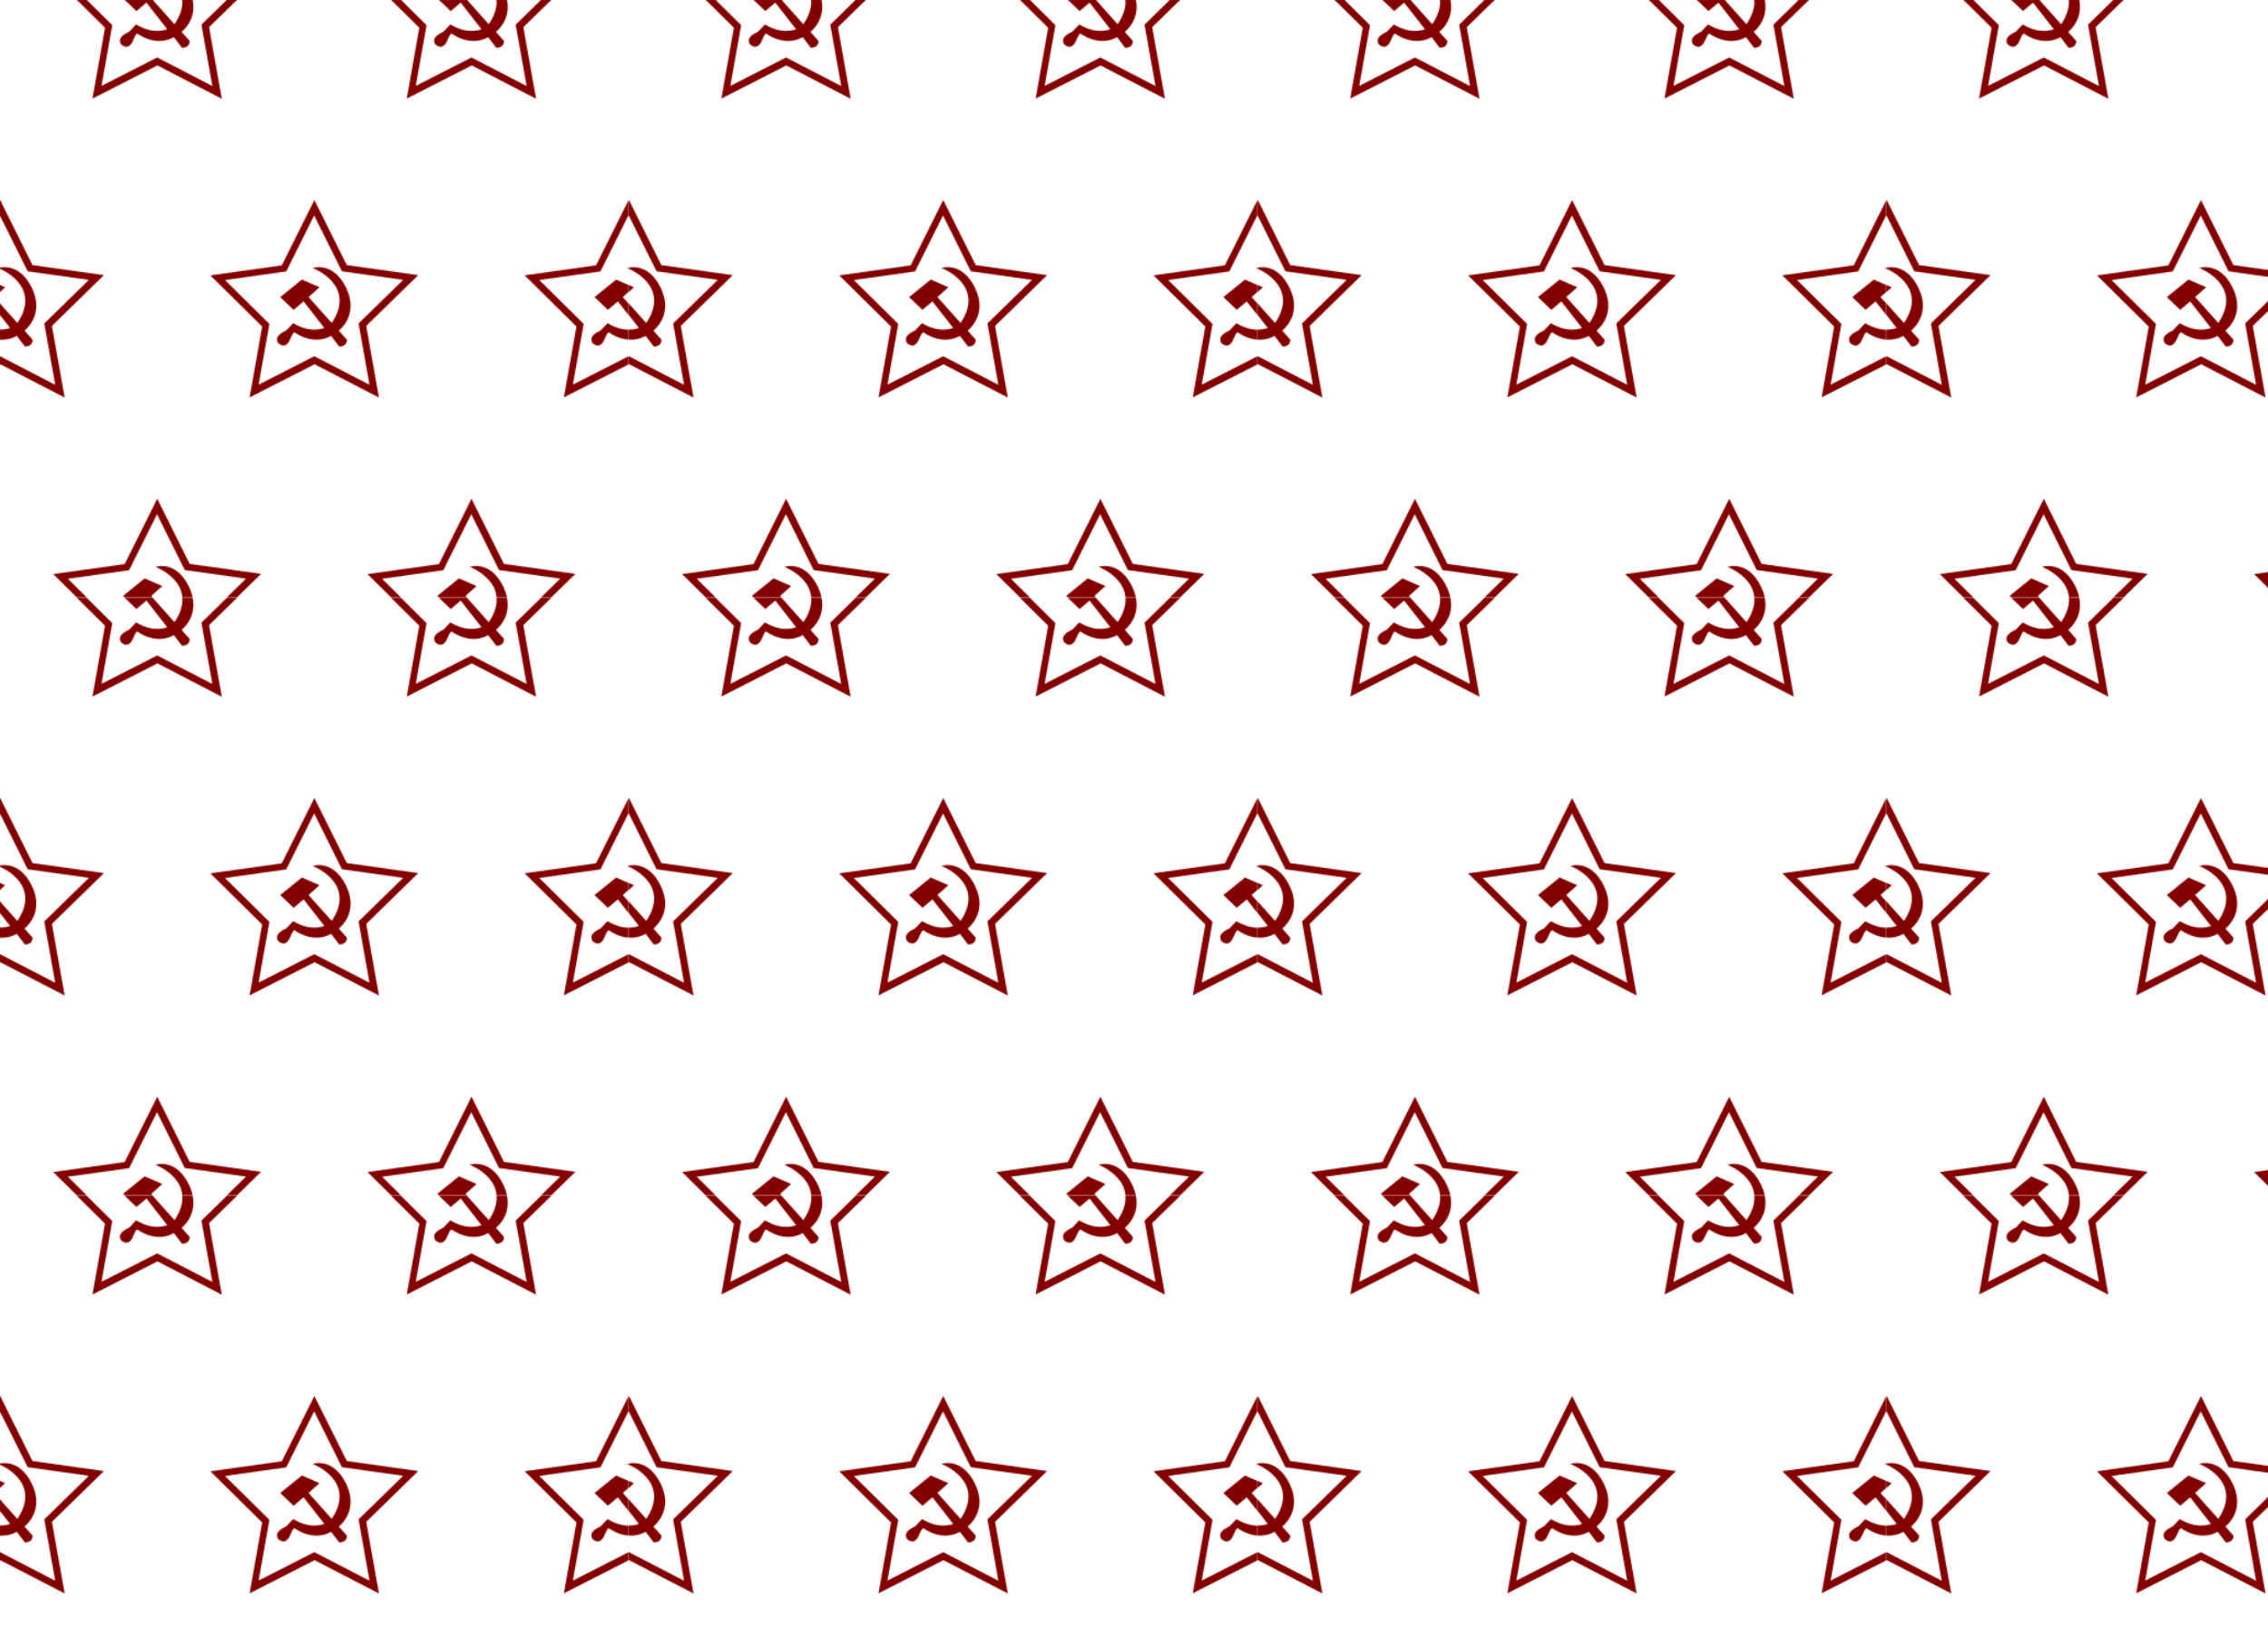 <svg xmlns="http://www.w3.org/2000/svg" xmlns:xlink="http://www.w3.org/1999/xlink" viewBox="0 0 2066.53 1501.54"><defs><style>.cls-1{fill:none;}.cls-2{fill:#840000;}.cls-3{stroke-miterlimit:10;fill:url(#RussianPattern2);stroke:url(#RussianPattern2);}</style><pattern id="RussianPattern2" data-name="RussianPattern2" width="572.73" height="544.6" patternUnits="userSpaceOnUse" viewBox="0 0 572.73 544.6"><rect class="cls-1" width="572.73" height="544.6"/><path class="cls-2" d="M476.85,569.37l11.62,65.28-58.66-30.4-59.19,30.22,11.44-64.56-47.21-46.68,65.1-9.12,29.68-59.55,29.51,59.37,65.1,9.12Zm-7-2.29,40.61-39.69-55.79-7.82-25.28-50.88-25.45,51-55.79,7.82,40.47,40-9.81,55.33L429.59,597l50.27,26Z"/><path class="cls-2" d="M398.52,543.08l12.16,11.63L419.8,547l18.95,24.32c-10.28,3.33-19.57.71-28.43-4.47l-6.26,6.62s-8.05,3.39-8.41,7.33,2,5,2,5,3.76,3.22,7.16,0,3.57-8.59,6.61-10.73c0,0,16.46,12.87,33.45,3.39l7.33,9.66s7.15.54,7-6.26l-7.33-8.22s18.78-13.95,6.8-38.81S428,516.62,428,516.62s40.6,15.38,17.35,50.07l-21.1-23.61,10-8.94-16.09-7Z"/><path class="cls-2" d="M190.48,569.37l11.63,65.28-58.66-30.4-59.2,30.22L95.7,569.91,48.49,523.23l65.09-9.12,29.69-59.55,29.51,59.37,65.1,9.12Zm-6.95-2.29,40.62-39.69-55.79-7.82-25.29-50.88-25.44,51-55.79,7.82,40.46,40-9.81,55.33L143.23,597l50.27,26Z"/><path class="cls-2" d="M112.15,543.08l12.16,11.63,9.12-7.69,19,24.32c-10.29,3.33-19.58.71-28.43-4.47l-6.26,6.62s-8,3.39-8.41,7.33,2,5,2,5,3.75,3.22,7.15,0S122,577.24,125,575.1c0,0,16.45,12.87,33.44,3.39l7.33,9.66s7.16.54,7-6.26l-7.33-8.22s18.78-13.95,6.79-38.81-30.58-18.24-30.58-18.24S182.26,532,159,566.69l-21.1-23.61,10-8.94-16.09-7Z"/><path class="cls-2" d="M620,297.07l11.62,65.28L573,332,513.8,362.17l11.44-64.56L478,250.93l65.1-9.12,29.69-59.55,29.5,59.37,65.1,9.12Zm-6.95-2.29,40.61-39.69-55.78-7.82-25.29-50.89-25.45,51-55.78,7.82,40.46,40L522,350.57l50.73-25.9L623,350.72Z"/><path class="cls-2" d="M541.7,270.78l12.16,11.63,9.12-7.69,19,24.32c-10.29,3.33-19.58.71-28.44-4.47l-6.26,6.61s-8,3.4-8.4,7.34,2,5,2,5,3.76,3.22,7.16,0,3.57-8.58,6.61-10.73c0,0,16.46,12.88,33.45,3.4l7.33,9.66s7.15.54,7-6.26L595,301.36s18.78-13.95,6.8-38.8-30.58-18.25-30.58-18.25,40.59,15.38,17.34,50.08l-21.1-23.61,10-8.94-16.1-7Z"/><path class="cls-2" d="M333.67,297.07l11.62,65.28L286.63,332l-59.19,30.22,11.44-64.56-47.21-46.68,65.09-9.12,29.69-59.55L316,241.63l65.1,9.12Zm-6.95-2.29,40.61-39.69-55.79-7.82-25.29-50.89-25.44,51L205,255.24l40.47,40-9.81,55.33,50.73-25.9,50.27,26.05Z"/><path class="cls-2" d="M255.33,270.78l12.17,11.63,9.12-7.69L295.57,299c-10.29,3.33-19.58.71-28.43-4.47l-6.26,6.61s-8,3.4-8.41,7.34,2,5,2,5,3.76,3.22,7.15,0,3.58-8.58,6.62-10.73c0,0,16.45,12.88,33.44,3.4l7.34,9.66s7.15.54,7-6.26l-7.33-8.23s18.78-13.95,6.79-38.8-30.58-18.25-30.58-18.25,40.6,15.38,17.35,50.08l-21.1-23.61,10-8.94-16.09-7Z"/><path class="cls-2" d="M47.3,297.07l11.63,65.28L.27,332l-59.2,30.22,11.45-64.56L-94.7,250.93l65.1-9.12L.09,182.26,29.6,241.63l65.1,9.12Zm-6.95-2.29L81,255.09l-55.79-7.82L-.11,196.38l-25.44,51-55.79,7.82,40.46,40-9.81,55.33L0,324.67l50.28,26.05Z"/><path class="cls-2" d="M-31,270.78l12.16,11.63,9.12-7.69L9.21,299c-10.29,3.33-19.58.71-28.44-4.47l-6.25,6.61s-8,3.4-8.41,7.34,2,5,2,5,3.75,3.22,7.15,0,3.58-8.58,6.62-10.73c0,0,16.45,12.88,33.44,3.4l7.33,9.66s7.16.54,7-6.26l-7.33-8.23s18.77-13.95,6.79-38.8S-1.52,244.31-1.52,244.31s40.6,15.38,17.35,50.08L-5.28,270.78l10-8.94-16.1-7Z"/><path class="cls-2" d="M476.85,24.77l11.62,65.28L429.81,59.64,370.62,89.87l11.44-64.56L334.85-21.37,400-30.49,429.63-90l29.51,59.38,65.1,9.12Zm-7-2.29,40.61-39.7L454.72-25,429.44-75.92,404-24.88,348.2-17.06l40.47,40-9.81,55.33,50.73-25.9,50.27,26.05Z"/><path class="cls-2" d="M398.52-1.52,410.68,10.1l9.12-7.69,18.95,24.33c-10.28,3.33-19.57.71-28.43-4.47l-6.26,6.61s-8.05,3.4-8.41,7.34,2,5,2,5,3.76,3.22,7.16,0,3.57-8.58,6.61-10.73c0,0,16.46,12.88,33.45,3.4l7.33,9.66s7.15.53,7-6.26l-7.33-8.23s18.78-13.95,6.8-38.81S428-28,428-28s40.6,15.38,17.35,50.08L424.27-1.52l10-8.94-16.09-7Z"/><path class="cls-2" d="M190.48,24.77l11.63,65.28L143.45,59.64,84.25,89.87,95.7,25.31,48.49-21.37l65.09-9.12L143.27-90l29.51,59.38,65.1,9.12Zm-6.95-2.29,40.62-39.7L168.36-25,143.07-75.92l-25.44,51L61.84-17.06l40.46,40L92.49,78.27l50.74-25.9L193.5,78.42Z"/><path class="cls-2" d="M112.15-1.52,124.31,10.1l9.12-7.69,19,24.33c-10.29,3.33-19.58.71-28.43-4.47l-6.26,6.61s-8,3.4-8.41,7.34,2,5,2,5,3.75,3.22,7.15,0S122,32.64,125,30.49c0,0,16.45,12.88,33.44,3.4l7.33,9.66s7.16.53,7-6.26l-7.33-8.23s18.78-13.95,6.79-38.81S141.66-28,141.66-28,182.26-12.61,159,22.09L137.91-1.52l10-8.94-16.09-7Z"/></pattern></defs><title>Asset 6</title><g id="Layer_2" data-name="Layer 2"><g id="Layer_1-2" data-name="Layer 1"><rect class="cls-3" x="0.5" y="0.5" width="2065.53" height="1500.54"/></g></g></svg>